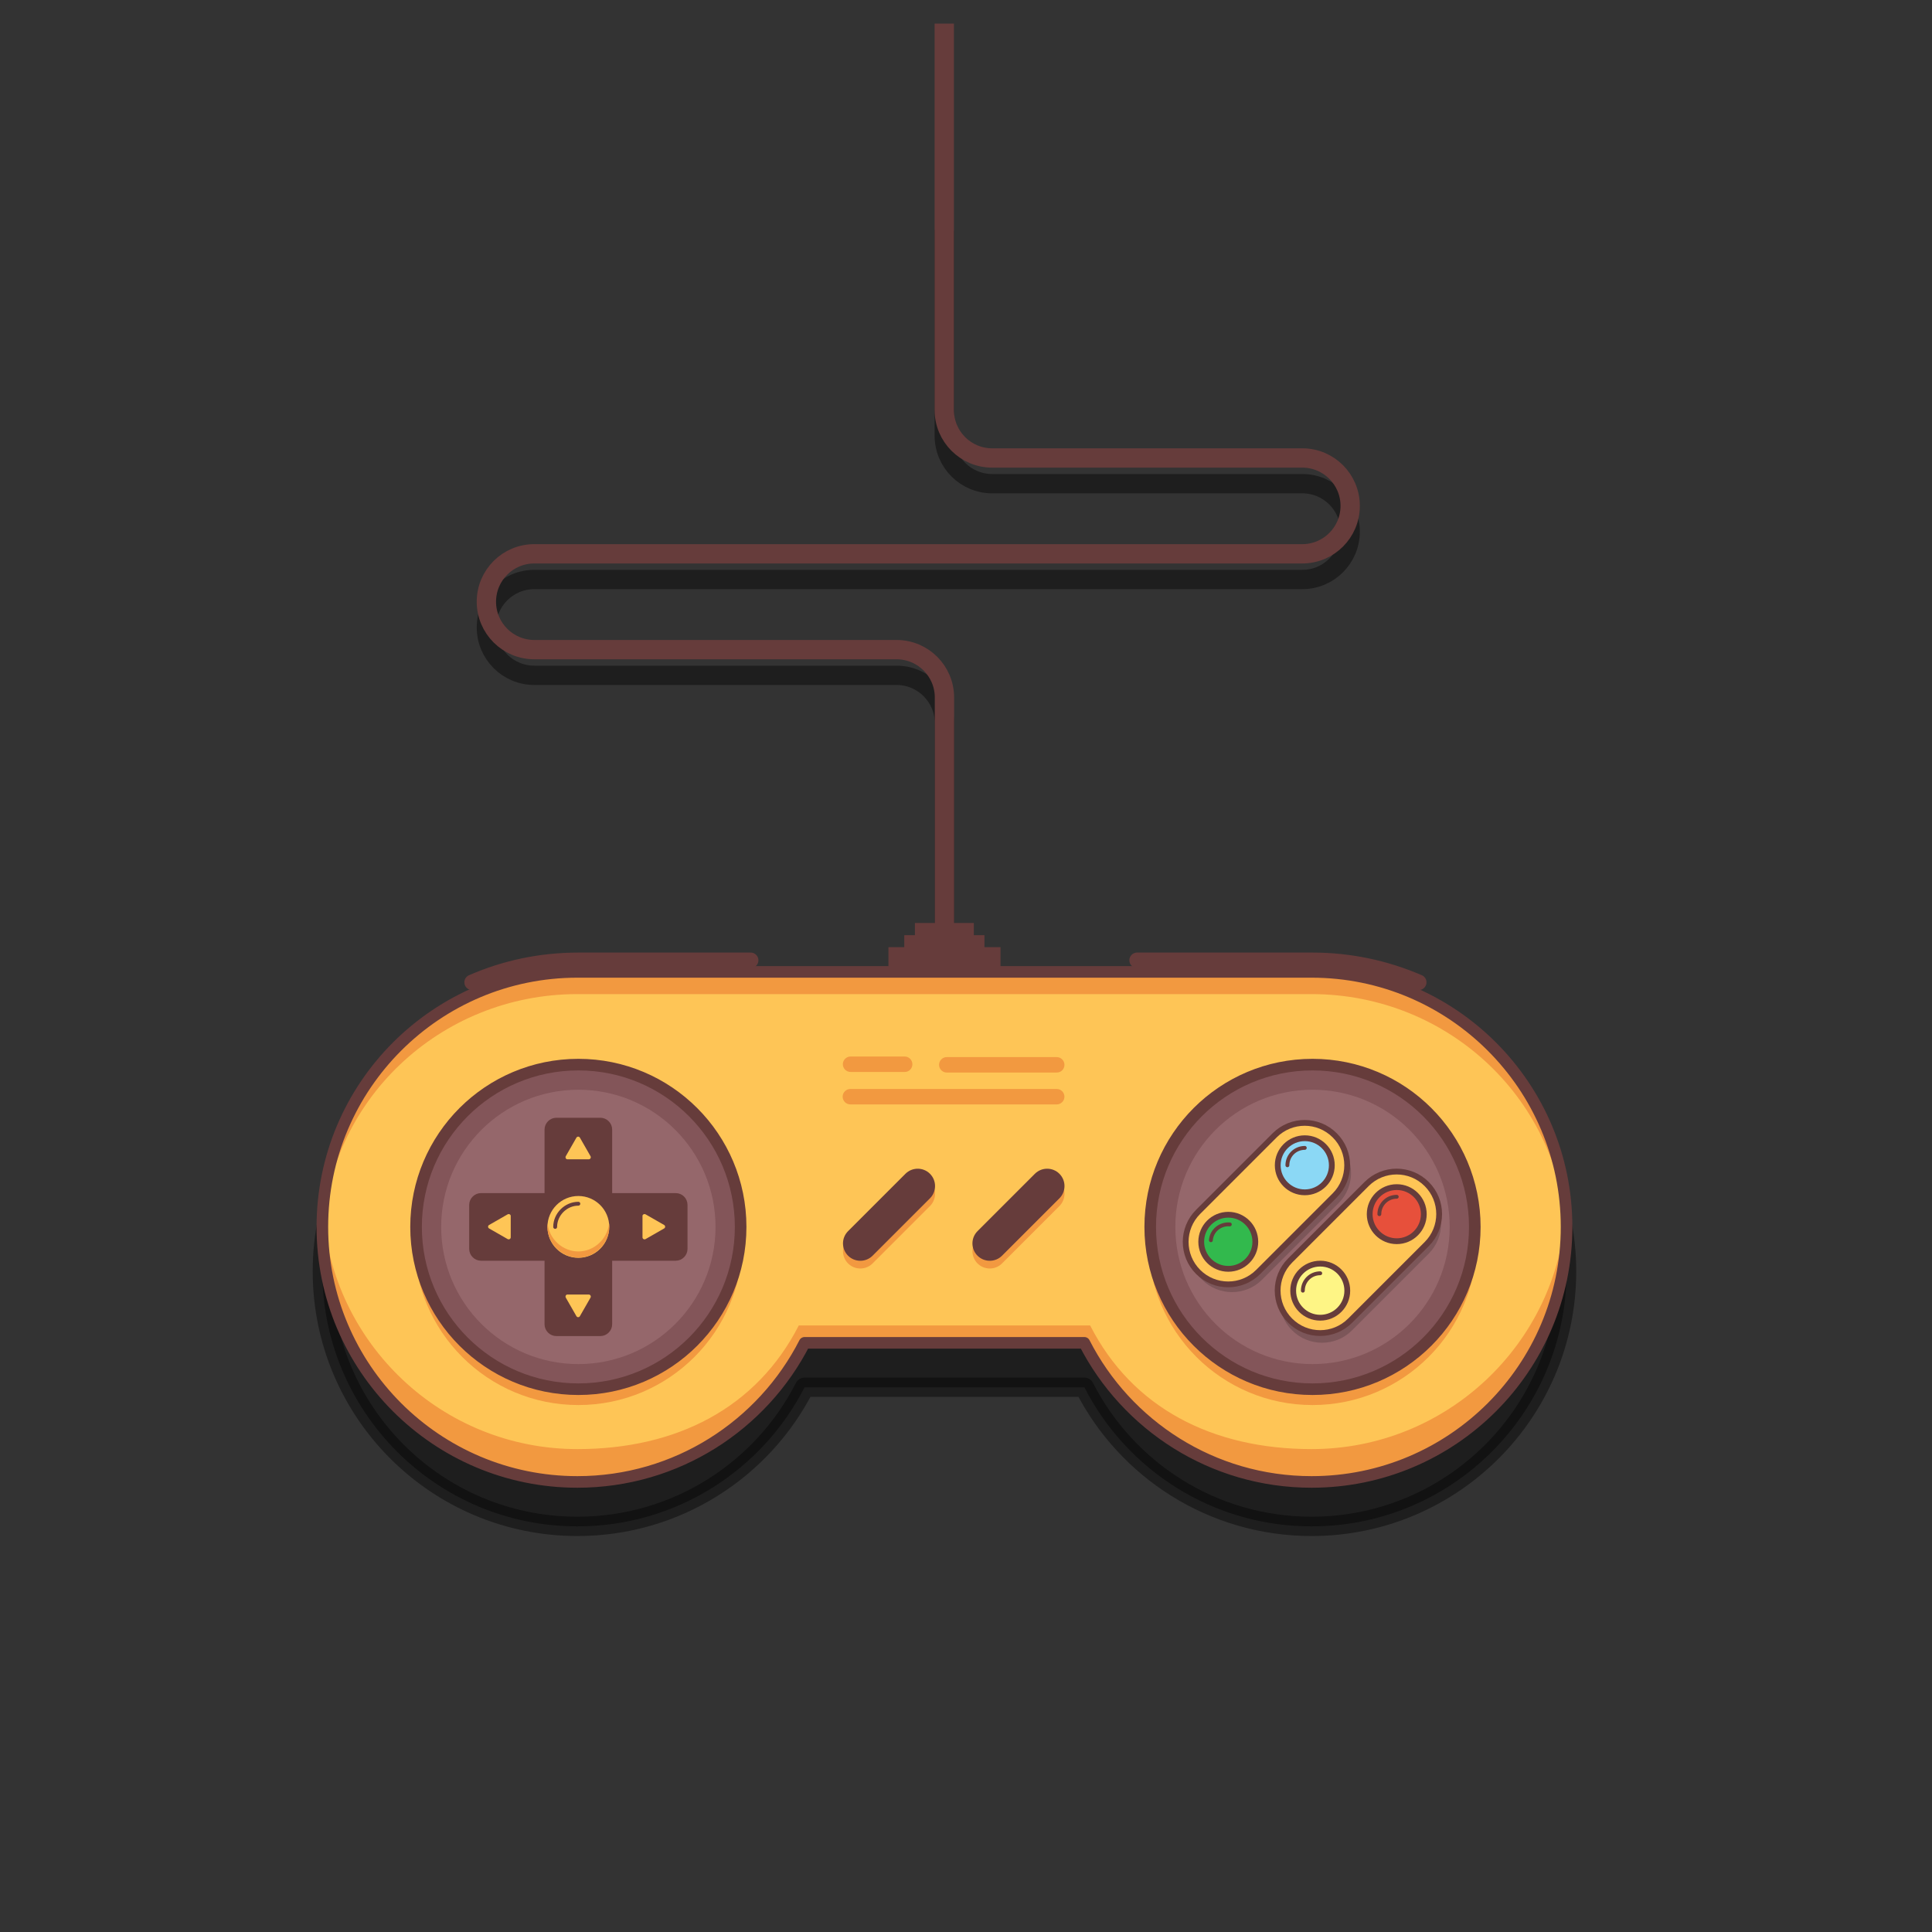 <?xml version="1.0" encoding="UTF-8" standalone="no"?>
<svg
   xmlns:dc="http://purl.org/dc/elements/1.1/"
   xmlns:cc="http://creativecommons.org/ns#"
   xmlns:rdf="http://www.w3.org/1999/02/22-rdf-syntax-ns#"
   xmlns:svg="http://www.w3.org/2000/svg"
   xmlns="http://www.w3.org/2000/svg"
   xmlns:sodipodi="http://sodipodi.sourceforge.net/DTD/sodipodi-0.dtd"
   xmlns:inkscape="http://www.inkscape.org/namespaces/inkscape"
   version="1.1"
   id="Layer_1"
   x="0px"
   y="0px"
   viewBox="0 0 1000 1000"
   style="enable-background:new 0 0 1000 1000;"
   xml:space="preserve"
   sodipodi:docname="padv2.svg"
   inkscape:version="1.0.1 (3bc2e813f5, 2020-09-07)"><rect x="0" y="0" width="1000" height="1000" fill="#333333" stroke="none"/><defs
   id="defs406" /><sodipodi:namedview
   pagecolor="#ffffff"
   bordercolor="#666666"
   borderopacity="1"
   objecttolerance="10"
   gridtolerance="10"
   guidetolerance="10"
   inkscape:pageopacity="0"
   inkscape:pageshadow="2"
   inkscape:window-width="1920"
   inkscape:window-height="1017"
   id="namedview404"
   showgrid="false"
   showguides="false"
   inkscape:zoom="0.818"
   inkscape:cx="500"
   inkscape:cy="462.65686"
   inkscape:window-x="-8"
   inkscape:window-y="-8"
   inkscape:window-maximized="1"
   inkscape:current-layer="Layer_1" />
<style
   type="text/css"
   id="style210">
	.st0{fill:#53BCBD;}
	.st1{opacity:0.41;stroke:#000000;stroke-width:10;stroke-linecap:round;stroke-linejoin:round;stroke-miterlimit:10;}
	.st2{opacity:0.41;fill:none;stroke:#000000;stroke-width:10;stroke-linecap:round;stroke-linejoin:round;stroke-miterlimit:10;}
	.st3{fill:none;stroke:#663C3B;stroke-width:10;stroke-linejoin:round;stroke-miterlimit:10;}
	.st4{fill:#663C3B;}
	.st5{fill:#FEC556;}
	.st6{fill:#F29940;}
	.st7{fill:#835559;}
	.st8{fill:#95676B;}
	.st9{fill:none;stroke:#663C3B;stroke-width:6;stroke-linecap:round;stroke-linejoin:round;stroke-miterlimit:10;}
	.st10{fill:none;stroke:#663C3B;stroke-width:3;stroke-linecap:round;stroke-linejoin:round;stroke-miterlimit:10;}
	.st11{fill:none;stroke:#663C3B;stroke-width:8;stroke-linecap:round;stroke-linejoin:round;stroke-miterlimit:10;}
	.st12{opacity:0.17;}
	.st13{fill:#32B94D;}
	.st14{fill:none;stroke:#663C3B;stroke-width:2;stroke-linecap:round;stroke-linejoin:round;stroke-miterlimit:10;}
	.st15{fill:#8BD8F5;}
	.st16{fill:#FEF585;}
	.st17{fill:#E7503B;}
	.st18{fill:#EEF2F4;}
</style>

<path
   id="XMLID_20_"
   class="st1"
   d="m 678.853,526.047 h -380 c -72.9,0 -132,59.1 -132,132 0,72.9 59.1,132 132,132 51.3,0 95.8,-29.3 117.6,-72 h 144.8 c 21.8,42.7 66.3,72 117.6,72 72.9,0 132,-59.1 132,-132 0,-72.9 -59.1,-132 -132,-132 z" />
<path
   id="XMLID_19_"
   class="st2"
   d="m 488.853,493.747 v -119.4 c 0,-13.7 -11.1,-24.8 -24.8,-24.8 h -187.5 c -13.7,0 -24.8,-11.1 -24.8,-24.8 v 0 c 0,-13.7 11.1,-24.8 24.8,-24.8 h 397.5 c 13.7,0 24.8,-11.1 24.8,-24.8 v 0 c 0,-13.7 -11.1,-24.8 -24.8,-24.8 h -160.5 c -13.7,0 -24.8,-11.1 -24.8,-24.8 v -105.3" />
<path
   id="XMLID_43_"
   class="st3"
   d="m 488.853,480.447 v -119.4 c 0,-13.7 -11.1,-24.8 -24.8,-24.8 h -187.5 c -13.7,0 -24.8,-11.1 -24.8,-24.8 v 0 c 0,-13.7 11.1,-24.8 24.8,-24.8 h 397.5 c 13.7,0 24.8,-11.1 24.8,-24.8 v 0 c 0,-13.7 -11.1,-24.8 -24.8,-24.8 h -160.5 c -13.7,0 -24.8,-11.1 -24.8,-24.8 V 12.225"
   sodipodi:nodetypes="cssssssssssssc" />
<rect
   id="XMLID_37_"
   x="459.853"
   y="490.247"
   class="st4"
   width="58"
   height="12.5" />
<rect
   id="XMLID_41_"
   x="468.053"
   y="484.047"
   class="st4"
   width="41.5"
   height="9.8" />
<rect
   id="XMLID_54_"
   x="473.553"
   y="477.747"
   class="st4"
   width="30.5"
   height="9.4" />
<path
   id="XMLID_44_"
   class="st5"
   d="m 678.853,503.047 h -380 c -72.9,0 -132,59.1 -132,132 0,72.9 59.1,132 132,132 51.3,0 95.8,-29.3 117.6,-72 h 144.8 c 21.8,42.7 66.3,72 117.6,72 72.9,0 132,-59.1 132,-132 0,-72.9 -59.1,-132 -132,-132 z" />
<path
   id="XMLID_74_"
   class="st6"
   d="m 468.253,554.847 h -28 c -2.2,0 -4,-1.8 -4,-4 v 0 c 0,-2.2 1.8,-4 4,-4 h 28 c 2.2,0 4,1.8 4,4 v 0 c 0,2.2 -1.7,4 -4,4 z" />
<path
   id="XMLID_73_"
   class="st6"
   d="m 546.953,555.147 h -56.9 c -2.2,0 -4,-1.8 -4,-4 v 0 c 0,-2.2 1.8,-4 4,-4 h 56.9 c 2.2,0 4,1.8 4,4 v 0 c 0,2.2 -1.7,4 -4,4 z" />
<path
   id="XMLID_71_"
   class="st6"
   d="m 546.953,571.647 h -106.8 c -2.2,0 -4,-1.8 -4,-4 v 0 c 0,-2.2 1.8,-4 4,-4 h 106.8 c 2.2,0 4,1.8 4,4 v 0 c 0,2.2 -1.8,4 -4,4 z" />
<path
   id="XMLID_67_"
   class="st6"
   d="m 438.953,653.947 v 0 c -3.5,-3.5 -3.5,-9.2 0,-12.7 l 29.7,-29.7 c 3.5,-3.5 9.2,-3.5 12.7,0 v 0 c 3.5,3.5 3.5,9.2 0,12.7 l -29.7,29.7 c -3.5,3.5 -9.2,3.5 -12.7,0 z" />
<path
   id="XMLID_56_"
   class="st6"
   d="m 505.953,653.947 v 0 c -3.5,-3.5 -3.5,-9.2 0,-12.7 l 29.7,-29.7 c 3.5,-3.5 9.2,-3.5 12.7,0 v 0 c 3.5,3.5 3.5,9.2 0,12.7 l -29.7,29.7 c -3.5,3.5 -9.2,3.5 -12.7,0 z" />
<path
   id="XMLID_53_"
   class="st6"
   d="m 298.853,514.547 h 380 c 71.3,0 129.4,55.6 131.9,125.1 0.1,-1.6 0.1,-3.1 0.1,-4.7 0,-72.9 -59.1,-132 -132,-132 h -380 c -72.9,0 -132,59.1 -132,132 0,1.6 0,3.1 0.1,4.7 2.4,-69.5 60.5,-125.1 131.9,-125.1 z" />
<path
   id="XMLID_52_"
   class="st6"
   d="m 678.853,750.047 c -51.3,0 -92.8,-21.3 -114.6,-64 h -150.8 c -21.8,42.7 -63.3,64 -114.6,64 -70,0 -127.3,-54.6 -131.7,-123.5 -0.2,2.8 -0.3,5.6 -0.3,8.5 0,72.9 59.1,132 132,132 51.3,0 95.8,-29.3 117.6,-72 h 144.8 c 21.8,42.7 66.3,72 117.6,72 72.9,0 132,-59.1 132,-132 0,-2.9 -0.1,-5.7 -0.3,-8.5 -4.4,68.9 -61.7,123.5 -131.7,123.5 z" />
<circle
   id="XMLID_48_"
   class="st6"
   cx="299.353"
   cy="642.247"
   r="85" />
<circle
   id="XMLID_46_"
   class="st7"
   cx="299.353"
   cy="635.047"
   r="84" />
<circle
   id="XMLID_50_"
   class="st8"
   cx="299.353"
   cy="635.047"
   r="71" />
<path
   id="XMLID_6_"
   class="st4"
   d="m 349.753,619.047 h -34.4 v -34.4 c 0,-2.5 -2.1,-4.6 -4.6,-4.6 h -22.8 c -2.5,0 -4.6,2.1 -4.6,4.6 v 34.4 h -34.4 c -2.5,0 -4.6,2.1 -4.6,4.6 v 22.8 c 0,2.5 2.1,4.6 4.6,4.6 h 34.4 v 34.4 c 0,2.5 2.1,4.6 4.6,4.6 h 22.8 c 2.5,0 4.6,-2.1 4.6,-4.6 v -34.4 h 34.4 c 2.5,0 4.6,-2.1 4.6,-4.6 v -22.8 c 0,-2.6 -2.1,-4.6 -4.6,-4.6 z" />
<circle
   id="XMLID_7_"
   class="st9"
   cx="299.353"
   cy="635.047"
   r="84" />
<circle
   id="XMLID_51_"
   class="st6"
   cx="679.353"
   cy="642.247"
   r="85" />
<circle
   id="XMLID_49_"
   class="st7"
   cx="679.353"
   cy="635.047"
   r="84" />
<circle
   id="XMLID_66_"
   class="st8"
   cx="679.353"
   cy="635.047"
   r="71" />
<circle
   id="XMLID_16_"
   class="st9"
   cx="679.353"
   cy="635.047"
   r="84" />
<path
   id="XMLID_10_"
   class="st5"
   d="m 292.853,598.447 5.5,-9.6 c 0.4,-0.7 1.4,-0.7 1.8,0 l 5.5,9.6 c 0.4,0.7 -0.1,1.6 -0.9,1.6 h -11.1 c -0.7,0 -1.2,-0.9 -0.8,-1.6 z" />
<path
   id="XMLID_12_"
   class="st5"
   d="m 292.853,671.647 5.5,9.6 c 0.4,0.7 1.4,0.7 1.8,0 l 5.5,-9.6 c 0.4,-0.7 -0.1,-1.6 -0.9,-1.6 h -11.1 c -0.7,0 -1.2,0.9 -0.8,1.6 z" />
<path
   id="XMLID_55_"
   class="st10"
   d="m 349.753,619.047 h -34.4 v -34.4 c 0,-2.5 -2.1,-4.6 -4.6,-4.6 h -22.8 c -2.5,0 -4.6,2.1 -4.6,4.6 v 34.4 h -34.4 c -2.5,0 -4.6,2.1 -4.6,4.6 v 22.8 c 0,2.5 2.1,4.6 4.6,4.6 h 34.4 v 34.4 c 0,2.5 2.1,4.6 4.6,4.6 h 22.8 c 2.5,0 4.6,-2.1 4.6,-4.6 v -34.4 h 34.4 c 2.5,0 4.6,-2.1 4.6,-4.6 v -22.8 c 0,-2.6 -2.1,-4.6 -4.6,-4.6 z" />
<path
   id="XMLID_11_"
   class="st5"
   d="m 334.153,628.547 9.6,5.5 c 0.7,0.4 0.7,1.4 0,1.8 l -9.6,5.5 c -0.7,0.4 -1.6,-0.1 -1.6,-0.9 v -11.1 c 0,-0.7 0.9,-1.2 1.6,-0.8 z" />
<path
   id="XMLID_9_"
   class="st5"
   d="m 262.753,628.547 -9.6,5.5 c -0.7,0.4 -0.7,1.4 0,1.8 l 9.6,5.5 c 0.7,0.4 1.6,-0.1 1.6,-0.9 v -11.1 c 0,-0.7 -0.9,-1.2 -1.6,-0.8 z" />
<path
   id="XMLID_45_"
   class="st11"
   d="m 588.553,497.047 h 90.8 c 19.5,0 38.1,4.1 55,11.4" />
<path
   id="XMLID_36_"
   class="st11"
   d="m 244.353,508.447 c 16.9,-7.4 35.5,-11.4 55,-11.4 h 89.2" />
<path
   id="XMLID_32_"
   class="st9"
   d="m 678.853,503.047 h -380 c -72.9,0 -132,59.1 -132,132 0,72.9 59.1,132 132,132 51.3,0 95.8,-29.3 117.6,-72 h 144.8 c 21.8,42.7 66.3,72 117.6,72 72.9,0 132,-59.1 132,-132 0,-72.9 -59.1,-132 -132,-132 z" />
<path
   id="XMLID_65_"
   class="st12"
   d="m 692.853,622.747 -39.6,39.6 c -8.6,8.6 -22.5,8.6 -31.1,0 v 0 c -8.6,-8.6 -8.6,-22.5 0,-31.1 l 39.6,-39.6 c 8.6,-8.6 22.5,-8.6 31.1,0 v 0 c 8.6,8.5 8.6,22.5 0,31.1 z" />
<path
   id="XMLID_59_"
   class="st5"
   d="m 690.853,618.747 -39.6,39.6 c -8.6,8.6 -22.5,8.6 -31.1,0 v 0 c -8.6,-8.6 -8.6,-22.5 0,-31.1 l 39.6,-39.6 c 8.6,-8.6 22.5,-8.6 31.1,0 v 0 c 8.6,8.5 8.6,22.5 0,31.1 z" />
<path
   id="XMLID_2_"
   class="st10"
   d="m 690.853,618.747 -39.6,39.6 c -8.6,8.6 -22.5,8.6 -31.1,0 v 0 c -8.6,-8.6 -8.6,-22.5 0,-31.1 l 39.6,-39.6 c 8.6,-8.6 22.5,-8.6 31.1,0 v 0 c 8.6,8.5 8.6,22.5 0,31.1 z" />
<circle
   id="XMLID_63_"
   class="st13"
   cx="635.753"
   cy="642.747"
   r="14" />
<path
   id="XMLID_8_"
   class="st14"
   d="m 626.753,641.947 c 0.4,-5 4.8,-8.6 9.8,-8.2" />
<circle
   id="XMLID_18_"
   class="st10"
   cx="635.753"
   cy="642.747"
   r="14" />
<circle
   id="XMLID_62_"
   class="st15"
   cx="675.353"
   cy="603.147"
   r="14" />
<path
   id="XMLID_13_"
   class="st14"
   d="m 666.353,603.147 c 0,-5 4,-9 9,-9" />
<circle
   id="XMLID_17_"
   class="st10"
   cx="675.353"
   cy="603.147"
   r="14" />
<path
   id="XMLID_64_"
   class="st12"
   d="m 739.453,648.947 -39.6,39.6 c -8.6,8.6 -22.5,8.6 -31.1,0 v 0 c -8.6,-8.6 -8.6,-22.5 0,-31.1 l 39.6,-39.6 c 8.6,-8.6 22.5,-8.6 31.1,0 v 0 c 8.6,8.6 8.6,22.5 0,31.1 z" />
<path
   id="XMLID_57_"
   class="st5"
   d="m 738.453,643.947 -39.6,39.6 c -8.6,8.6 -22.5,8.6 -31.1,0 v 0 c -8.6,-8.6 -8.6,-22.5 0,-31.1 l 39.6,-39.6 c 8.6,-8.6 22.5,-8.6 31.1,0 v 0 c 8.6,8.6 8.6,22.5 0,31.1 z" />
<path
   id="XMLID_35_"
   class="st10"
   d="m 738.453,643.947 -39.6,39.6 c -8.6,8.6 -22.5,8.6 -31.1,0 v 0 c -8.6,-8.6 -8.6,-22.5 0,-31.1 l 39.6,-39.6 c 8.6,-8.6 22.5,-8.6 31.1,0 v 0 c 8.6,8.6 8.6,22.5 0,31.1 z" />
<circle
   id="XMLID_61_"
   class="st16"
   cx="683.353"
   cy="668.047"
   r="14" />
<path
   id="XMLID_15_"
   class="st14"
   d="m 674.353,668.047 c 0,-5 4,-9 9,-9" />
<circle
   id="XMLID_34_"
   class="st10"
   cx="683.353"
   cy="668.047"
   r="14" />
<circle
   id="XMLID_33_"
   class="st17"
   cx="722.953"
   cy="628.447"
   r="14" />
<path
   id="XMLID_70_"
   class="st14"
   d="m 713.953,628.447 c 0,-5 4,-9 9,-9" />
<circle
   id="XMLID_60_"
   class="st10"
   cx="722.953"
   cy="628.447"
   r="14" />
<path
   id="XMLID_14_"
   class="st4"
   d="m 438.953,649.947 v 0 c -3.5,-3.5 -3.5,-9.2 0,-12.7 l 29.7,-29.7 c 3.5,-3.5 9.2,-3.5 12.7,0 v 0 c 3.5,3.5 3.5,9.2 0,12.7 l -29.7,29.7 c -3.5,3.5 -9.2,3.5 -12.7,0 z" />
<path
   id="XMLID_38_"
   class="st4"
   d="m 505.953,649.947 v 0 c -3.5,-3.5 -3.5,-9.2 0,-12.7 l 29.7,-29.7 c 3.5,-3.5 9.2,-3.5 12.7,0 v 0 c 3.5,3.5 3.5,9.2 0,12.7 l -29.7,29.7 c -3.5,3.5 -9.2,3.5 -12.7,0 z" />
<circle
   id="XMLID_58_"
   class="st5"
   cx="299.353"
   cy="635.047"
   r="16" />
<path
   id="XMLID_72_"
   class="st6"
   d="m 299.353,647.747 c -8.1,0 -15.1,-6.4 -15.9,-14.4 -0.1,0.5 -0.1,1.1 -0.1,1.6 0,8.7 7.3,16 16,16 8.7,0 16,-7.3 16,-16 0,-0.6 0,-1.1 -0.1,-1.6 -0.9,8 -7.8,14.4 -15.9,14.4 z" />
<path
   id="XMLID_68_"
   class="st14"
   d="m 287.353,635.047 c 0,-6.5 5.5,-12 12,-12" />

</svg>
